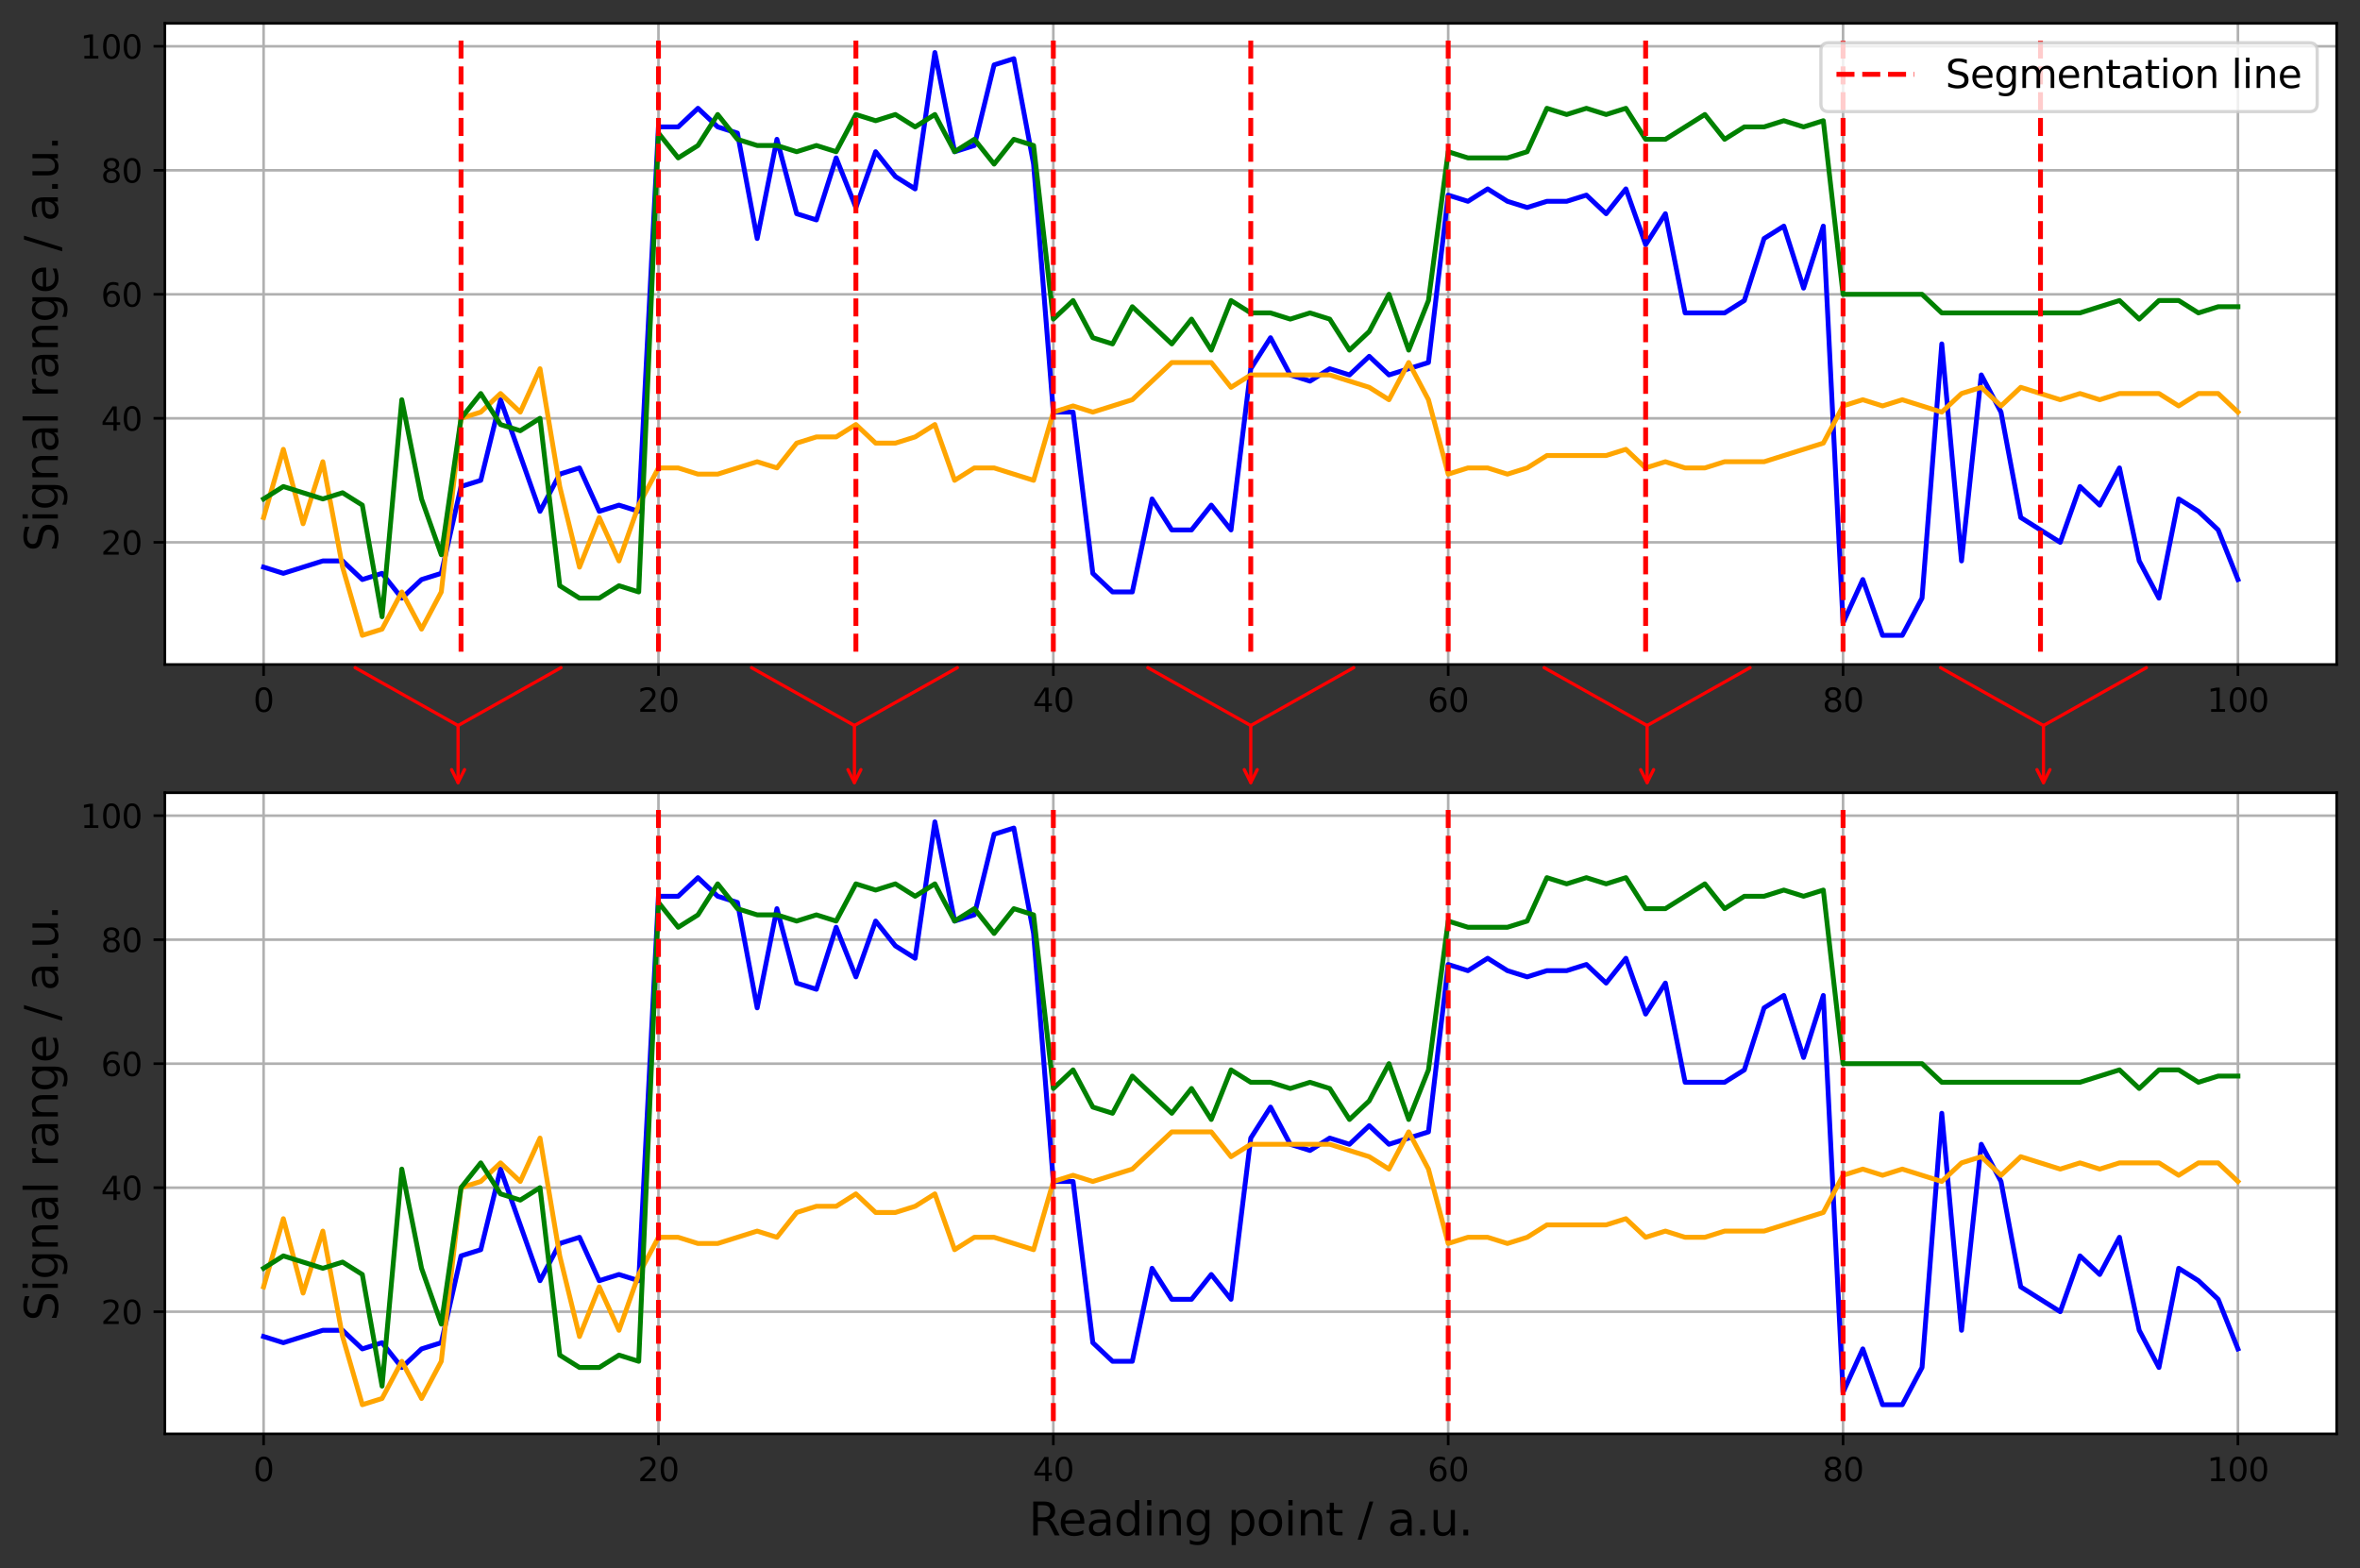 <?xml version="1.0" encoding="utf-8" standalone="no"?>
<!DOCTYPE svg PUBLIC "-//W3C//DTD SVG 1.1//EN"
  "http://www.w3.org/Graphics/SVG/1.1/DTD/svg11.dtd">
<svg xmlns:xlink="http://www.w3.org/1999/xlink" width="727.637pt" height="483.507pt" viewBox="0 0 727.637 483.507" xmlns="http://www.w3.org/2000/svg" version="1.1">
 <rect x="0" y="0" width="727.637" height="483.507" fill="#333333" stroke="none"/>
 <defs>
  <style type="text/css">*{stroke-linejoin: round; stroke-linecap: butt}</style>
 </defs>
 <g id="figure_1">
  <g id="patch_1">
   <path d="M 0 483.507 
L 727.637 483.507 
L 727.637 0 
L 0 0 
L 0 483.507 
z
" style="fill: none"/>
  </g>
  <g id="axes_1">
   <g id="patch_2">
    <path d="M 50.837 204.873 
L 720.437 204.873 
L 720.437 7.2 
L 50.837 7.2 
z
" style="fill: #ffffff"/>
   </g>
   <g id="matplotlib.axis_1">
    <g id="xtick_1">
     <g id="line2d_1">
      <path d="M 81.273 204.873 
L 81.273 7.2 
" clip-path="url(#pb66190496c)" style="fill: none; stroke: #b0b0b0; stroke-width: 0.8; stroke-linecap: square"/>
     </g>
     <g id="line2d_2">
      <defs>
       <path id="m5330d3b8d9" d="M 0 0 
L 0 3.5 
" style="stroke: #000000; stroke-width: 0.8"/>
      </defs>
      <g>
       <use xlink:href="#m5330d3b8d9" x="81.273" y="204.873" style="stroke: #000000; stroke-width: 0.8"/>
      </g>
     </g>
     <g id="text_1">
      <!-- 0 -->
      <g transform="translate(78.092 219.471)scale(0.1 -0.1)">
       <defs>
        <path id="DejaVuSans-30" d="M 2034 4250 
Q 1547 4250 1301 3770 
Q 1056 3291 1056 2328 
Q 1056 1369 1301 889 
Q 1547 409 2034 409 
Q 2525 409 2770 889 
Q 3016 1369 3016 2328 
Q 3016 3291 2770 3770 
Q 2525 4250 2034 4250 
z
M 2034 4750 
Q 2819 4750 3233 4129 
Q 3647 3509 3647 2328 
Q 3647 1150 3233 529 
Q 2819 -91 2034 -91 
Q 1250 -91 836 529 
Q 422 1150 422 2328 
Q 422 3509 836 4129 
Q 1250 4750 2034 4750 
z
" transform="scale(0.016)"/>
       </defs>
       <use xlink:href="#DejaVuSans-30"/>
      </g>
     </g>
    </g>
    <g id="xtick_2">
     <g id="line2d_3">
      <path d="M 203.019 204.873 
L 203.019 7.2 
" clip-path="url(#pb66190496c)" style="fill: none; stroke: #b0b0b0; stroke-width: 0.8; stroke-linecap: square"/>
     </g>
     <g id="line2d_4">
      <g>
       <use xlink:href="#m5330d3b8d9" x="203.019" y="204.873" style="stroke: #000000; stroke-width: 0.8"/>
      </g>
     </g>
     <g id="text_2">
      <!-- 20 -->
      <g transform="translate(196.656 219.471)scale(0.1 -0.1)">
       <defs>
        <path id="DejaVuSans-32" d="M 1228 531 
L 3431 531 
L 3431 0 
L 469 0 
L 469 531 
Q 828 903 1448 1529 
Q 2069 2156 2228 2338 
Q 2531 2678 2651 2914 
Q 2772 3150 2772 3378 
Q 2772 3750 2511 3984 
Q 2250 4219 1831 4219 
Q 1534 4219 1204 4116 
Q 875 4013 500 3803 
L 500 4441 
Q 881 4594 1212 4672 
Q 1544 4750 1819 4750 
Q 2544 4750 2975 4387 
Q 3406 4025 3406 3419 
Q 3406 3131 3298 2873 
Q 3191 2616 2906 2266 
Q 2828 2175 2409 1742 
Q 1991 1309 1228 531 
z
" transform="scale(0.016)"/>
       </defs>
       <use xlink:href="#DejaVuSans-32"/>
       <use xlink:href="#DejaVuSans-30" x="63.623"/>
      </g>
     </g>
    </g>
    <g id="xtick_3">
     <g id="line2d_5">
      <path d="M 324.764 204.873 
L 324.764 7.2 
" clip-path="url(#pb66190496c)" style="fill: none; stroke: #b0b0b0; stroke-width: 0.8; stroke-linecap: square"/>
     </g>
     <g id="line2d_6">
      <g>
       <use xlink:href="#m5330d3b8d9" x="324.764" y="204.873" style="stroke: #000000; stroke-width: 0.8"/>
      </g>
     </g>
     <g id="text_3">
      <!-- 40 -->
      <g transform="translate(318.402 219.471)scale(0.1 -0.1)">
       <defs>
        <path id="DejaVuSans-34" d="M 2419 4116 
L 825 1625 
L 2419 1625 
L 2419 4116 
z
M 2253 4666 
L 3047 4666 
L 3047 1625 
L 3713 1625 
L 3713 1100 
L 3047 1100 
L 3047 0 
L 2419 0 
L 2419 1100 
L 313 1100 
L 313 1709 
L 2253 4666 
z
" transform="scale(0.016)"/>
       </defs>
       <use xlink:href="#DejaVuSans-34"/>
       <use xlink:href="#DejaVuSans-30" x="63.623"/>
      </g>
     </g>
    </g>
    <g id="xtick_4">
     <g id="line2d_7">
      <path d="M 446.51 204.873 
L 446.51 7.2 
" clip-path="url(#pb66190496c)" style="fill: none; stroke: #b0b0b0; stroke-width: 0.8; stroke-linecap: square"/>
     </g>
     <g id="line2d_8">
      <g>
       <use xlink:href="#m5330d3b8d9" x="446.51" y="204.873" style="stroke: #000000; stroke-width: 0.8"/>
      </g>
     </g>
     <g id="text_4">
      <!-- 60 -->
      <g transform="translate(440.147 219.471)scale(0.1 -0.1)">
       <defs>
        <path id="DejaVuSans-36" d="M 2113 2584 
Q 1688 2584 1439 2293 
Q 1191 2003 1191 1497 
Q 1191 994 1439 701 
Q 1688 409 2113 409 
Q 2538 409 2786 701 
Q 3034 994 3034 1497 
Q 3034 2003 2786 2293 
Q 2538 2584 2113 2584 
z
M 3366 4563 
L 3366 3988 
Q 3128 4100 2886 4159 
Q 2644 4219 2406 4219 
Q 1781 4219 1451 3797 
Q 1122 3375 1075 2522 
Q 1259 2794 1537 2939 
Q 1816 3084 2150 3084 
Q 2853 3084 3261 2657 
Q 3669 2231 3669 1497 
Q 3669 778 3244 343 
Q 2819 -91 2113 -91 
Q 1303 -91 875 529 
Q 447 1150 447 2328 
Q 447 3434 972 4092 
Q 1497 4750 2381 4750 
Q 2619 4750 2861 4703 
Q 3103 4656 3366 4563 
z
" transform="scale(0.016)"/>
       </defs>
       <use xlink:href="#DejaVuSans-36"/>
       <use xlink:href="#DejaVuSans-30" x="63.623"/>
      </g>
     </g>
    </g>
    <g id="xtick_5">
     <g id="line2d_9">
      <path d="M 568.255 204.873 
L 568.255 7.2 
" clip-path="url(#pb66190496c)" style="fill: none; stroke: #b0b0b0; stroke-width: 0.8; stroke-linecap: square"/>
     </g>
     <g id="line2d_10">
      <g>
       <use xlink:href="#m5330d3b8d9" x="568.255" y="204.873" style="stroke: #000000; stroke-width: 0.8"/>
      </g>
     </g>
     <g id="text_5">
      <!-- 80 -->
      <g transform="translate(561.893 219.471)scale(0.1 -0.1)">
       <defs>
        <path id="DejaVuSans-38" d="M 2034 2216 
Q 1584 2216 1326 1975 
Q 1069 1734 1069 1313 
Q 1069 891 1326 650 
Q 1584 409 2034 409 
Q 2484 409 2743 651 
Q 3003 894 3003 1313 
Q 3003 1734 2745 1975 
Q 2488 2216 2034 2216 
z
M 1403 2484 
Q 997 2584 770 2862 
Q 544 3141 544 3541 
Q 544 4100 942 4425 
Q 1341 4750 2034 4750 
Q 2731 4750 3128 4425 
Q 3525 4100 3525 3541 
Q 3525 3141 3298 2862 
Q 3072 2584 2669 2484 
Q 3125 2378 3379 2068 
Q 3634 1759 3634 1313 
Q 3634 634 3220 271 
Q 2806 -91 2034 -91 
Q 1263 -91 848 271 
Q 434 634 434 1313 
Q 434 1759 690 2068 
Q 947 2378 1403 2484 
z
M 1172 3481 
Q 1172 3119 1398 2916 
Q 1625 2713 2034 2713 
Q 2441 2713 2670 2916 
Q 2900 3119 2900 3481 
Q 2900 3844 2670 4047 
Q 2441 4250 2034 4250 
Q 1625 4250 1398 4047 
Q 1172 3844 1172 3481 
z
" transform="scale(0.016)"/>
       </defs>
       <use xlink:href="#DejaVuSans-38"/>
       <use xlink:href="#DejaVuSans-30" x="63.623"/>
      </g>
     </g>
    </g>
    <g id="xtick_6">
     <g id="line2d_11">
      <path d="M 690.001 204.873 
L 690.001 7.2 
" clip-path="url(#pb66190496c)" style="fill: none; stroke: #b0b0b0; stroke-width: 0.8; stroke-linecap: square"/>
     </g>
     <g id="line2d_12">
      <g>
       <use xlink:href="#m5330d3b8d9" x="690.001" y="204.873" style="stroke: #000000; stroke-width: 0.8"/>
      </g>
     </g>
     <g id="text_6">
      <!-- 100 -->
      <g transform="translate(680.457 219.471)scale(0.1 -0.1)">
       <defs>
        <path id="DejaVuSans-31" d="M 794 531 
L 1825 531 
L 1825 4091 
L 703 3866 
L 703 4441 
L 1819 4666 
L 2450 4666 
L 2450 531 
L 3481 531 
L 3481 0 
L 794 0 
L 794 531 
z
" transform="scale(0.016)"/>
       </defs>
       <use xlink:href="#DejaVuSans-31"/>
       <use xlink:href="#DejaVuSans-30" x="63.623"/>
       <use xlink:href="#DejaVuSans-30" x="127.246"/>
      </g>
     </g>
    </g>
   </g>
   <g id="matplotlib.axis_2">
    <g id="ytick_1">
     <g id="line2d_13">
      <path d="M 50.837 167.212 
L 720.437 167.212 
" clip-path="url(#pb66190496c)" style="fill: none; stroke: #b0b0b0; stroke-width: 0.8; stroke-linecap: square"/>
     </g>
     <g id="line2d_14">
      <defs>
       <path id="mdb47e052f5" d="M 0 0 
L -3.5 0 
" style="stroke: #000000; stroke-width: 0.8"/>
      </defs>
      <g>
       <use xlink:href="#mdb47e052f5" x="50.837" y="167.212" style="stroke: #000000; stroke-width: 0.8"/>
      </g>
     </g>
     <g id="text_7">
      <!-- 20 -->
      <g transform="translate(31.112 171.011)scale(0.1 -0.1)">
       <use xlink:href="#DejaVuSans-32"/>
       <use xlink:href="#DejaVuSans-30" x="63.623"/>
      </g>
     </g>
    </g>
    <g id="ytick_2">
     <g id="line2d_15">
      <path d="M 50.837 128.977 
L 720.437 128.977 
" clip-path="url(#pb66190496c)" style="fill: none; stroke: #b0b0b0; stroke-width: 0.8; stroke-linecap: square"/>
     </g>
     <g id="line2d_16">
      <g>
       <use xlink:href="#mdb47e052f5" x="50.837" y="128.977" style="stroke: #000000; stroke-width: 0.8"/>
      </g>
     </g>
     <g id="text_8">
      <!-- 40 -->
      <g transform="translate(31.112 132.776)scale(0.1 -0.1)">
       <use xlink:href="#DejaVuSans-34"/>
       <use xlink:href="#DejaVuSans-30" x="63.623"/>
      </g>
     </g>
    </g>
    <g id="ytick_3">
     <g id="line2d_17">
      <path d="M 50.837 90.743 
L 720.437 90.743 
" clip-path="url(#pb66190496c)" style="fill: none; stroke: #b0b0b0; stroke-width: 0.8; stroke-linecap: square"/>
     </g>
     <g id="line2d_18">
      <g>
       <use xlink:href="#mdb47e052f5" x="50.837" y="90.743" style="stroke: #000000; stroke-width: 0.8"/>
      </g>
     </g>
     <g id="text_9">
      <!-- 60 -->
      <g transform="translate(31.112 94.542)scale(0.1 -0.1)">
       <use xlink:href="#DejaVuSans-36"/>
       <use xlink:href="#DejaVuSans-30" x="63.623"/>
      </g>
     </g>
    </g>
    <g id="ytick_4">
     <g id="line2d_19">
      <path d="M 50.837 52.508 
L 720.437 52.508 
" clip-path="url(#pb66190496c)" style="fill: none; stroke: #b0b0b0; stroke-width: 0.8; stroke-linecap: square"/>
     </g>
     <g id="line2d_20">
      <g>
       <use xlink:href="#mdb47e052f5" x="50.837" y="52.508" style="stroke: #000000; stroke-width: 0.8"/>
      </g>
     </g>
     <g id="text_10">
      <!-- 80 -->
      <g transform="translate(31.112 56.307)scale(0.1 -0.1)">
       <use xlink:href="#DejaVuSans-38"/>
       <use xlink:href="#DejaVuSans-30" x="63.623"/>
      </g>
     </g>
    </g>
    <g id="ytick_5">
     <g id="line2d_21">
      <path d="M 50.837 14.273 
L 720.437 14.273 
" clip-path="url(#pb66190496c)" style="fill: none; stroke: #b0b0b0; stroke-width: 0.8; stroke-linecap: square"/>
     </g>
     <g id="line2d_22">
      <g>
       <use xlink:href="#mdb47e052f5" x="50.837" y="14.273" style="stroke: #000000; stroke-width: 0.8"/>
      </g>
     </g>
     <g id="text_11">
      <!-- 100 -->
      <g transform="translate(24.749 18.073)scale(0.1 -0.1)">
       <use xlink:href="#DejaVuSans-31"/>
       <use xlink:href="#DejaVuSans-30" x="63.623"/>
       <use xlink:href="#DejaVuSans-30" x="127.246"/>
      </g>
     </g>
    </g>
    <g id="text_12">
     <!-- Signal range / a.u. -->
     <g transform="translate(17.838 170.102)rotate(-90)scale(0.14 -0.14)">
      <defs>
       <path id="DejaVuSans-53" d="M 3425 4513 
L 3425 3897 
Q 3066 4069 2747 4153 
Q 2428 4238 2131 4238 
Q 1616 4238 1336 4038 
Q 1056 3838 1056 3469 
Q 1056 3159 1242 3001 
Q 1428 2844 1947 2747 
L 2328 2669 
Q 3034 2534 3370 2195 
Q 3706 1856 3706 1288 
Q 3706 609 3251 259 
Q 2797 -91 1919 -91 
Q 1588 -91 1214 -16 
Q 841 59 441 206 
L 441 856 
Q 825 641 1194 531 
Q 1563 422 1919 422 
Q 2459 422 2753 634 
Q 3047 847 3047 1241 
Q 3047 1584 2836 1778 
Q 2625 1972 2144 2069 
L 1759 2144 
Q 1053 2284 737 2584 
Q 422 2884 422 3419 
Q 422 4038 858 4394 
Q 1294 4750 2059 4750 
Q 2388 4750 2728 4690 
Q 3069 4631 3425 4513 
z
" transform="scale(0.016)"/>
       <path id="DejaVuSans-69" d="M 603 3500 
L 1178 3500 
L 1178 0 
L 603 0 
L 603 3500 
z
M 603 4863 
L 1178 4863 
L 1178 4134 
L 603 4134 
L 603 4863 
z
" transform="scale(0.016)"/>
       <path id="DejaVuSans-67" d="M 2906 1791 
Q 2906 2416 2648 2759 
Q 2391 3103 1925 3103 
Q 1463 3103 1205 2759 
Q 947 2416 947 1791 
Q 947 1169 1205 825 
Q 1463 481 1925 481 
Q 2391 481 2648 825 
Q 2906 1169 2906 1791 
z
M 3481 434 
Q 3481 -459 3084 -895 
Q 2688 -1331 1869 -1331 
Q 1566 -1331 1297 -1286 
Q 1028 -1241 775 -1147 
L 775 -588 
Q 1028 -725 1275 -790 
Q 1522 -856 1778 -856 
Q 2344 -856 2625 -561 
Q 2906 -266 2906 331 
L 2906 616 
Q 2728 306 2450 153 
Q 2172 0 1784 0 
Q 1141 0 747 490 
Q 353 981 353 1791 
Q 353 2603 747 3093 
Q 1141 3584 1784 3584 
Q 2172 3584 2450 3431 
Q 2728 3278 2906 2969 
L 2906 3500 
L 3481 3500 
L 3481 434 
z
" transform="scale(0.016)"/>
       <path id="DejaVuSans-6e" d="M 3513 2113 
L 3513 0 
L 2938 0 
L 2938 2094 
Q 2938 2591 2744 2837 
Q 2550 3084 2163 3084 
Q 1697 3084 1428 2787 
Q 1159 2491 1159 1978 
L 1159 0 
L 581 0 
L 581 3500 
L 1159 3500 
L 1159 2956 
Q 1366 3272 1645 3428 
Q 1925 3584 2291 3584 
Q 2894 3584 3203 3211 
Q 3513 2838 3513 2113 
z
" transform="scale(0.016)"/>
       <path id="DejaVuSans-61" d="M 2194 1759 
Q 1497 1759 1228 1600 
Q 959 1441 959 1056 
Q 959 750 1161 570 
Q 1363 391 1709 391 
Q 2188 391 2477 730 
Q 2766 1069 2766 1631 
L 2766 1759 
L 2194 1759 
z
M 3341 1997 
L 3341 0 
L 2766 0 
L 2766 531 
Q 2569 213 2275 61 
Q 1981 -91 1556 -91 
Q 1019 -91 701 211 
Q 384 513 384 1019 
Q 384 1609 779 1909 
Q 1175 2209 1959 2209 
L 2766 2209 
L 2766 2266 
Q 2766 2663 2505 2880 
Q 2244 3097 1772 3097 
Q 1472 3097 1187 3025 
Q 903 2953 641 2809 
L 641 3341 
Q 956 3463 1253 3523 
Q 1550 3584 1831 3584 
Q 2591 3584 2966 3190 
Q 3341 2797 3341 1997 
z
" transform="scale(0.016)"/>
       <path id="DejaVuSans-6c" d="M 603 4863 
L 1178 4863 
L 1178 0 
L 603 0 
L 603 4863 
z
" transform="scale(0.016)"/>
       <path id="DejaVuSans-20" transform="scale(0.016)"/>
       <path id="DejaVuSans-72" d="M 2631 2963 
Q 2534 3019 2420 3045 
Q 2306 3072 2169 3072 
Q 1681 3072 1420 2755 
Q 1159 2438 1159 1844 
L 1159 0 
L 581 0 
L 581 3500 
L 1159 3500 
L 1159 2956 
Q 1341 3275 1631 3429 
Q 1922 3584 2338 3584 
Q 2397 3584 2469 3576 
Q 2541 3569 2628 3553 
L 2631 2963 
z
" transform="scale(0.016)"/>
       <path id="DejaVuSans-65" d="M 3597 1894 
L 3597 1613 
L 953 1613 
Q 991 1019 1311 708 
Q 1631 397 2203 397 
Q 2534 397 2845 478 
Q 3156 559 3463 722 
L 3463 178 
Q 3153 47 2828 -22 
Q 2503 -91 2169 -91 
Q 1331 -91 842 396 
Q 353 884 353 1716 
Q 353 2575 817 3079 
Q 1281 3584 2069 3584 
Q 2775 3584 3186 3129 
Q 3597 2675 3597 1894 
z
M 3022 2063 
Q 3016 2534 2758 2815 
Q 2500 3097 2075 3097 
Q 1594 3097 1305 2825 
Q 1016 2553 972 2059 
L 3022 2063 
z
" transform="scale(0.016)"/>
       <path id="DejaVuSans-2f" d="M 1625 4666 
L 2156 4666 
L 531 -594 
L 0 -594 
L 1625 4666 
z
" transform="scale(0.016)"/>
       <path id="DejaVuSans-2e" d="M 684 794 
L 1344 794 
L 1344 0 
L 684 0 
L 684 794 
z
" transform="scale(0.016)"/>
       <path id="DejaVuSans-75" d="M 544 1381 
L 544 3500 
L 1119 3500 
L 1119 1403 
Q 1119 906 1312 657 
Q 1506 409 1894 409 
Q 2359 409 2629 706 
Q 2900 1003 2900 1516 
L 2900 3500 
L 3475 3500 
L 3475 0 
L 2900 0 
L 2900 538 
Q 2691 219 2414 64 
Q 2138 -91 1772 -91 
Q 1169 -91 856 284 
Q 544 659 544 1381 
z
M 1991 3584 
L 1991 3584 
z
" transform="scale(0.016)"/>
      </defs>
      <use xlink:href="#DejaVuSans-53"/>
      <use xlink:href="#DejaVuSans-69" x="63.477"/>
      <use xlink:href="#DejaVuSans-67" x="91.26"/>
      <use xlink:href="#DejaVuSans-6e" x="154.736"/>
      <use xlink:href="#DejaVuSans-61" x="218.115"/>
      <use xlink:href="#DejaVuSans-6c" x="279.395"/>
      <use xlink:href="#DejaVuSans-20" x="307.178"/>
      <use xlink:href="#DejaVuSans-72" x="338.965"/>
      <use xlink:href="#DejaVuSans-61" x="380.078"/>
      <use xlink:href="#DejaVuSans-6e" x="441.357"/>
      <use xlink:href="#DejaVuSans-67" x="504.736"/>
      <use xlink:href="#DejaVuSans-65" x="568.213"/>
      <use xlink:href="#DejaVuSans-20" x="629.736"/>
      <use xlink:href="#DejaVuSans-2f" x="661.523"/>
      <use xlink:href="#DejaVuSans-20" x="695.215"/>
      <use xlink:href="#DejaVuSans-61" x="727.002"/>
      <use xlink:href="#DejaVuSans-2e" x="788.281"/>
      <use xlink:href="#DejaVuSans-75" x="820.068"/>
      <use xlink:href="#DejaVuSans-2e" x="883.447"/>
     </g>
    </g>
   </g>
   <g id="line2d_23">
    <path d="M 81.273 174.859 
L 87.361 176.77 
L 93.448 174.859 
L 99.535 172.947 
L 105.622 172.947 
L 111.71 178.682 
L 117.797 176.77 
L 123.884 184.417 
L 129.971 178.682 
L 136.059 176.77 
L 142.146 150.006 
L 148.233 148.094 
L 154.321 123.242 
L 160.408 140.447 
L 166.495 157.653 
L 172.582 146.183 
L 178.67 144.271 
L 184.757 157.653 
L 190.844 155.741 
L 196.931 157.653 
L 203.019 39.126 
L 209.106 39.126 
L 215.193 33.391 
L 221.281 39.126 
L 227.368 41.038 
L 233.455 73.537 
L 239.542 42.949 
L 245.63 65.89 
L 251.717 67.802 
L 257.804 48.685 
L 263.891 63.978 
L 269.979 46.773 
L 276.066 54.42 
L 282.153 58.243 
L 288.241 16.185 
L 294.328 46.773 
L 300.415 44.861 
L 306.502 20.009 
L 312.59 18.097 
L 318.677 50.596 
L 324.764 127.065 
L 330.851 127.065 
L 336.939 176.77 
L 343.026 182.506 
L 349.113 182.506 
L 355.201 153.83 
L 361.288 163.388 
L 367.375 163.388 
L 373.462 155.741 
L 379.55 163.388 
L 385.637 113.683 
L 391.724 104.125 
L 397.811 115.595 
L 403.899 117.507 
L 409.986 113.683 
L 416.073 115.595 
L 422.161 109.86 
L 428.248 115.595 
L 434.335 113.683 
L 440.422 111.772 
L 446.51 60.155 
L 452.597 62.067 
L 458.684 58.243 
L 464.771 62.067 
L 470.859 63.978 
L 476.946 62.067 
L 483.033 62.067 
L 489.121 60.155 
L 495.208 65.89 
L 501.295 58.243 
L 507.382 75.449 
L 513.47 65.89 
L 519.557 96.478 
L 525.644 96.478 
L 531.731 96.478 
L 537.819 92.654 
L 543.906 73.537 
L 549.993 69.714 
L 556.081 88.831 
L 562.168 69.714 
L 568.255 192.064 
L 574.342 178.682 
L 580.43 195.888 
L 586.517 195.888 
L 592.604 184.417 
L 598.691 106.036 
L 604.779 172.947 
L 610.866 115.595 
L 616.953 127.065 
L 623.041 159.565 
L 629.128 163.388 
L 635.215 167.212 
L 641.302 150.006 
L 647.39 155.741 
L 653.477 144.271 
L 659.564 172.947 
L 665.651 184.417 
L 671.739 153.83 
L 677.826 157.653 
L 683.913 163.388 
L 690.001 178.682 
" clip-path="url(#pb66190496c)" style="fill: none; stroke: #0000ff; stroke-width: 1.5; stroke-linecap: square"/>
   </g>
   <g id="line2d_24">
    <path d="M 81.273 159.565 
L 87.361 138.536 
L 93.448 161.476 
L 99.535 142.359 
L 105.622 174.859 
L 111.71 195.888 
L 117.797 193.976 
L 123.884 182.506 
L 129.971 193.976 
L 136.059 182.506 
L 142.146 128.977 
L 148.233 127.065 
L 154.321 121.33 
L 160.408 127.065 
L 166.495 113.683 
L 172.582 150.006 
L 178.67 174.859 
L 184.757 159.565 
L 190.844 172.947 
L 196.931 155.741 
L 203.019 144.271 
L 209.106 144.271 
L 215.193 146.183 
L 221.281 146.183 
L 227.368 144.271 
L 233.455 142.359 
L 239.542 144.271 
L 245.63 136.624 
L 251.717 134.712 
L 257.804 134.712 
L 263.891 130.889 
L 269.979 136.624 
L 276.066 136.624 
L 282.153 134.712 
L 288.241 130.889 
L 294.328 148.094 
L 300.415 144.271 
L 306.502 144.271 
L 312.59 146.183 
L 318.677 148.094 
L 324.764 127.065 
L 330.851 125.154 
L 336.939 127.065 
L 343.026 125.154 
L 349.113 123.242 
L 355.201 117.507 
L 361.288 111.772 
L 367.375 111.772 
L 373.462 111.772 
L 379.55 119.418 
L 385.637 115.595 
L 391.724 115.595 
L 397.811 115.595 
L 403.899 115.595 
L 409.986 115.595 
L 416.073 117.507 
L 422.161 119.418 
L 428.248 123.242 
L 434.335 111.772 
L 440.422 123.242 
L 446.51 146.183 
L 452.597 144.271 
L 458.684 144.271 
L 464.771 146.183 
L 470.859 144.271 
L 476.946 140.447 
L 483.033 140.447 
L 489.121 140.447 
L 495.208 140.447 
L 501.295 138.536 
L 507.382 144.271 
L 513.47 142.359 
L 519.557 144.271 
L 525.644 144.271 
L 531.731 142.359 
L 537.819 142.359 
L 543.906 142.359 
L 549.993 140.447 
L 556.081 138.536 
L 562.168 136.624 
L 568.255 125.154 
L 574.342 123.242 
L 580.43 125.154 
L 586.517 123.242 
L 592.604 125.154 
L 598.691 127.065 
L 604.779 121.33 
L 610.866 119.418 
L 616.953 125.154 
L 623.041 119.418 
L 629.128 121.33 
L 635.215 123.242 
L 641.302 121.33 
L 647.39 123.242 
L 653.477 121.33 
L 659.564 121.33 
L 665.651 121.33 
L 671.739 125.154 
L 677.826 121.33 
L 683.913 121.33 
L 690.001 127.065 
" clip-path="url(#pb66190496c)" style="fill: none; stroke: #ffa500; stroke-width: 1.5; stroke-linecap: square"/>
   </g>
   <g id="line2d_25">
    <path d="M 81.273 153.83 
L 87.361 150.006 
L 93.448 151.918 
L 99.535 153.83 
L 105.622 151.918 
L 111.71 155.741 
L 117.797 190.152 
L 123.884 123.242 
L 129.971 153.83 
L 136.059 171.035 
L 142.146 128.977 
L 148.233 121.33 
L 154.321 130.889 
L 160.408 132.801 
L 166.495 128.977 
L 172.582 180.594 
L 178.67 184.417 
L 184.757 184.417 
L 190.844 180.594 
L 196.931 182.506 
L 203.019 41.038 
L 209.106 48.685 
L 215.193 44.861 
L 221.281 35.302 
L 227.368 42.949 
L 233.455 44.861 
L 239.542 44.861 
L 245.63 46.773 
L 251.717 44.861 
L 257.804 46.773 
L 263.891 35.302 
L 269.979 37.214 
L 276.066 35.302 
L 282.153 39.126 
L 288.241 35.302 
L 294.328 46.773 
L 300.415 42.949 
L 306.502 50.596 
L 312.59 42.949 
L 318.677 44.861 
L 324.764 98.389 
L 330.851 92.654 
L 336.939 104.125 
L 343.026 106.036 
L 349.113 94.566 
L 355.201 100.301 
L 361.288 106.036 
L 367.375 98.389 
L 373.462 107.948 
L 379.55 92.654 
L 385.637 96.478 
L 391.724 96.478 
L 397.811 98.389 
L 403.899 96.478 
L 409.986 98.389 
L 416.073 107.948 
L 422.161 102.213 
L 428.248 90.743 
L 434.335 107.948 
L 440.422 92.654 
L 446.51 46.773 
L 452.597 48.685 
L 458.684 48.685 
L 464.771 48.685 
L 470.859 46.773 
L 476.946 33.391 
L 483.033 35.302 
L 489.121 33.391 
L 495.208 35.302 
L 501.295 33.391 
L 507.382 42.949 
L 513.47 42.949 
L 519.557 39.126 
L 525.644 35.302 
L 531.731 42.949 
L 537.819 39.126 
L 543.906 39.126 
L 549.993 37.214 
L 556.081 39.126 
L 562.168 37.214 
L 568.255 90.743 
L 574.342 90.743 
L 580.43 90.743 
L 586.517 90.743 
L 592.604 90.743 
L 598.691 96.478 
L 604.779 96.478 
L 610.866 96.478 
L 616.953 96.478 
L 623.041 96.478 
L 629.128 96.478 
L 635.215 96.478 
L 641.302 96.478 
L 647.39 94.566 
L 653.477 92.654 
L 659.564 98.389 
L 665.651 92.654 
L 671.739 92.654 
L 677.826 96.478 
L 683.913 94.566 
L 690.001 94.566 
" clip-path="url(#pb66190496c)" style="fill: none; stroke: #008000; stroke-width: 1.5; stroke-linecap: square"/>
   </g>
   <g id="line2d_26">
    <path d="M 142.146 200.919 
L 142.146 11.153 
" clip-path="url(#pb66190496c)" style="fill: none; stroke-dasharray: 5.55,2.4; stroke-dashoffset: 0; stroke: #ff0000; stroke-width: 1.5"/>
   </g>
   <g id="line2d_27">
    <path d="M 203.019 200.919 
L 203.019 11.153 
" clip-path="url(#pb66190496c)" style="fill: none; stroke-dasharray: 5.55,2.4; stroke-dashoffset: 0; stroke: #ff0000; stroke-width: 1.5"/>
   </g>
   <g id="line2d_28">
    <path d="M 263.891 200.919 
L 263.891 11.153 
" clip-path="url(#pb66190496c)" style="fill: none; stroke-dasharray: 5.55,2.4; stroke-dashoffset: 0; stroke: #ff0000; stroke-width: 1.5"/>
   </g>
   <g id="line2d_29">
    <path d="M 324.764 200.919 
L 324.764 11.153 
" clip-path="url(#pb66190496c)" style="fill: none; stroke-dasharray: 5.55,2.4; stroke-dashoffset: 0; stroke: #ff0000; stroke-width: 1.5"/>
   </g>
   <g id="line2d_30">
    <path d="M 385.637 200.919 
L 385.637 11.153 
" clip-path="url(#pb66190496c)" style="fill: none; stroke-dasharray: 5.55,2.4; stroke-dashoffset: 0; stroke: #ff0000; stroke-width: 1.5"/>
   </g>
   <g id="line2d_31">
    <path d="M 446.51 200.919 
L 446.51 11.153 
" clip-path="url(#pb66190496c)" style="fill: none; stroke-dasharray: 5.55,2.4; stroke-dashoffset: 0; stroke: #ff0000; stroke-width: 1.5"/>
   </g>
   <g id="line2d_32">
    <path d="M 507.382 200.919 
L 507.382 11.153 
" clip-path="url(#pb66190496c)" style="fill: none; stroke-dasharray: 5.55,2.4; stroke-dashoffset: 0; stroke: #ff0000; stroke-width: 1.5"/>
   </g>
   <g id="line2d_33">
    <path d="M 568.255 200.919 
L 568.255 11.153 
" clip-path="url(#pb66190496c)" style="fill: none; stroke-dasharray: 5.55,2.4; stroke-dashoffset: 0; stroke: #ff0000; stroke-width: 1.5"/>
   </g>
   <g id="line2d_34">
    <path d="M 629.128 200.919 
L 629.128 11.153 
" clip-path="url(#pb66190496c)" style="fill: none; stroke-dasharray: 5.55,2.4; stroke-dashoffset: 0; stroke: #ff0000; stroke-width: 1.5"/>
   </g>
   <g id="patch_3">
    <path d="M 50.837 204.873 
L 50.837 7.2 
" style="fill: none; stroke: #000000; stroke-width: 0.8; stroke-linejoin: miter; stroke-linecap: square"/>
   </g>
   <g id="patch_4">
    <path d="M 720.437 204.873 
L 720.437 7.2 
" style="fill: none; stroke: #000000; stroke-width: 0.8; stroke-linejoin: miter; stroke-linecap: square"/>
   </g>
   <g id="patch_5">
    <path d="M 50.837 204.873 
L 720.437 204.873 
" style="fill: none; stroke: #000000; stroke-width: 0.8; stroke-linejoin: miter; stroke-linecap: square"/>
   </g>
   <g id="patch_6">
    <path d="M 50.837 7.2 
L 720.437 7.2 
" style="fill: none; stroke: #000000; stroke-width: 0.8; stroke-linejoin: miter; stroke-linecap: square"/>
   </g>
   <g id="patch_7">
    <path d="M 141.16 223.658 
Q 125.327 214.755 109.494 205.852 
" style="fill: none; stroke: #ff0000; stroke-linecap: round"/>
   </g>
   <g id="patch_8">
    <path d="M 141.305 223.658 
Q 157.138 214.755 172.972 205.852 
" style="fill: none; stroke: #ff0000; stroke-linecap: round"/>
   </g>
   <g id="patch_9">
    <path d="M 141.233 241.289 
Q 141.233 233.042 141.233 223.677 
" style="fill: none; stroke: #ff0000; stroke-linecap: round"/>
    <path d="M 143.233 237.289 
L 141.233 241.289 
L 139.233 237.289 
" style="fill: none; stroke: #ff0000; stroke-linecap: round"/>
   </g>
   <g id="patch_10">
    <path d="M 263.362 223.658 
Q 247.529 214.755 231.696 205.852 
" style="fill: none; stroke: #ff0000; stroke-linecap: round"/>
   </g>
   <g id="patch_11">
    <path d="M 263.507 223.658 
Q 279.34 214.755 295.174 205.852 
" style="fill: none; stroke: #ff0000; stroke-linecap: round"/>
   </g>
   <g id="patch_12">
    <path d="M 263.435 241.289 
Q 263.435 233.042 263.435 223.677 
" style="fill: none; stroke: #ff0000; stroke-linecap: round"/>
    <path d="M 265.435 237.289 
L 263.435 241.289 
L 261.435 237.289 
" style="fill: none; stroke: #ff0000; stroke-linecap: round"/>
   </g>
   <g id="patch_13">
    <path d="M 385.564 223.658 
Q 369.731 214.755 353.898 205.852 
" style="fill: none; stroke: #ff0000; stroke-linecap: round"/>
   </g>
   <g id="patch_14">
    <path d="M 385.709 223.658 
Q 401.542 214.755 417.376 205.852 
" style="fill: none; stroke: #ff0000; stroke-linecap: round"/>
   </g>
   <g id="patch_15">
    <path d="M 385.637 241.289 
Q 385.637 233.042 385.637 223.677 
" style="fill: none; stroke: #ff0000; stroke-linecap: round"/>
    <path d="M 387.637 237.289 
L 385.637 241.289 
L 383.637 237.289 
" style="fill: none; stroke: #ff0000; stroke-linecap: round"/>
   </g>
   <g id="patch_16">
    <path d="M 507.766 223.658 
Q 491.933 214.755 476.1 205.852 
" style="fill: none; stroke: #ff0000; stroke-linecap: round"/>
   </g>
   <g id="patch_17">
    <path d="M 507.911 223.658 
Q 523.744 214.755 539.578 205.852 
" style="fill: none; stroke: #ff0000; stroke-linecap: round"/>
   </g>
   <g id="patch_18">
    <path d="M 507.839 241.289 
Q 507.839 233.042 507.839 223.677 
" style="fill: none; stroke: #ff0000; stroke-linecap: round"/>
    <path d="M 509.839 237.289 
L 507.839 241.289 
L 505.839 237.289 
" style="fill: none; stroke: #ff0000; stroke-linecap: round"/>
   </g>
   <g id="patch_19">
    <path d="M 629.968 223.658 
Q 614.135 214.755 598.302 205.852 
" style="fill: none; stroke: #ff0000; stroke-linecap: round"/>
   </g>
   <g id="patch_20">
    <path d="M 630.113 223.658 
Q 645.946 214.755 661.78 205.852 
" style="fill: none; stroke: #ff0000; stroke-linecap: round"/>
   </g>
   <g id="patch_21">
    <path d="M 630.041 241.289 
Q 630.041 233.042 630.041 223.677 
" style="fill: none; stroke: #ff0000; stroke-linecap: round"/>
    <path d="M 632.041 237.289 
L 630.041 241.289 
L 628.041 237.289 
" style="fill: none; stroke: #ff0000; stroke-linecap: round"/>
   </g>
   <g id="legend_1">
    <g id="patch_22">
     <path d="M 563.826 34.414 
L 712.037 34.414 
Q 714.437 34.414 714.437 32.014 
L 714.437 15.6 
Q 714.437 13.2 712.037 13.2 
L 563.826 13.2 
Q 561.426 13.2 561.426 15.6 
L 561.426 32.014 
Q 561.426 34.414 563.826 34.414 
z
" style="fill: #ffffff; opacity: 0.8; stroke: #cccccc; stroke-linejoin: miter"/>
    </g>
    <g id="line2d_35">
     <path d="M 566.226 22.918 
L 578.226 22.918 
L 590.226 22.918 
" style="fill: none; stroke-dasharray: 5.55,2.4; stroke-dashoffset: 0; stroke: #ff0000; stroke-width: 1.5"/>
    </g>
    <g id="text_13">
     <!-- Segmentation line -->
     <g transform="translate(599.826 27.118)scale(0.12 -0.12)">
      <defs>
       <path id="DejaVuSans-6d" d="M 3328 2828 
Q 3544 3216 3844 3400 
Q 4144 3584 4550 3584 
Q 5097 3584 5394 3201 
Q 5691 2819 5691 2113 
L 5691 0 
L 5113 0 
L 5113 2094 
Q 5113 2597 4934 2840 
Q 4756 3084 4391 3084 
Q 3944 3084 3684 2787 
Q 3425 2491 3425 1978 
L 3425 0 
L 2847 0 
L 2847 2094 
Q 2847 2600 2669 2842 
Q 2491 3084 2119 3084 
Q 1678 3084 1418 2786 
Q 1159 2488 1159 1978 
L 1159 0 
L 581 0 
L 581 3500 
L 1159 3500 
L 1159 2956 
Q 1356 3278 1631 3431 
Q 1906 3584 2284 3584 
Q 2666 3584 2933 3390 
Q 3200 3197 3328 2828 
z
" transform="scale(0.016)"/>
       <path id="DejaVuSans-74" d="M 1172 4494 
L 1172 3500 
L 2356 3500 
L 2356 3053 
L 1172 3053 
L 1172 1153 
Q 1172 725 1289 603 
Q 1406 481 1766 481 
L 2356 481 
L 2356 0 
L 1766 0 
Q 1100 0 847 248 
Q 594 497 594 1153 
L 594 3053 
L 172 3053 
L 172 3500 
L 594 3500 
L 594 4494 
L 1172 4494 
z
" transform="scale(0.016)"/>
       <path id="DejaVuSans-6f" d="M 1959 3097 
Q 1497 3097 1228 2736 
Q 959 2375 959 1747 
Q 959 1119 1226 758 
Q 1494 397 1959 397 
Q 2419 397 2687 759 
Q 2956 1122 2956 1747 
Q 2956 2369 2687 2733 
Q 2419 3097 1959 3097 
z
M 1959 3584 
Q 2709 3584 3137 3096 
Q 3566 2609 3566 1747 
Q 3566 888 3137 398 
Q 2709 -91 1959 -91 
Q 1206 -91 779 398 
Q 353 888 353 1747 
Q 353 2609 779 3096 
Q 1206 3584 1959 3584 
z
" transform="scale(0.016)"/>
      </defs>
      <use xlink:href="#DejaVuSans-53"/>
      <use xlink:href="#DejaVuSans-65" x="63.477"/>
      <use xlink:href="#DejaVuSans-67" x="125"/>
      <use xlink:href="#DejaVuSans-6d" x="188.477"/>
      <use xlink:href="#DejaVuSans-65" x="285.889"/>
      <use xlink:href="#DejaVuSans-6e" x="347.412"/>
      <use xlink:href="#DejaVuSans-74" x="410.791"/>
      <use xlink:href="#DejaVuSans-61" x="450"/>
      <use xlink:href="#DejaVuSans-74" x="511.279"/>
      <use xlink:href="#DejaVuSans-69" x="550.488"/>
      <use xlink:href="#DejaVuSans-6f" x="578.271"/>
      <use xlink:href="#DejaVuSans-6e" x="639.453"/>
      <use xlink:href="#DejaVuSans-20" x="702.832"/>
      <use xlink:href="#DejaVuSans-6c" x="734.619"/>
      <use xlink:href="#DejaVuSans-69" x="762.402"/>
      <use xlink:href="#DejaVuSans-6e" x="790.186"/>
      <use xlink:href="#DejaVuSans-65" x="853.564"/>
     </g>
    </g>
   </g>
  </g>
  <g id="axes_2">
   <g id="patch_23">
    <path d="M 50.837 442.08 
L 720.437 442.08 
L 720.437 244.407 
L 50.837 244.407 
z
" style="fill: #ffffff"/>
   </g>
   <g id="matplotlib.axis_3">
    <g id="xtick_7">
     <g id="line2d_36">
      <path d="M 81.273 442.08 
L 81.273 244.407 
" clip-path="url(#p9e3a46d23e)" style="fill: none; stroke: #b0b0b0; stroke-width: 0.8; stroke-linecap: square"/>
     </g>
     <g id="line2d_37">
      <g>
       <use xlink:href="#m5330d3b8d9" x="81.273" y="442.08" style="stroke: #000000; stroke-width: 0.8"/>
      </g>
     </g>
     <g id="text_14">
      <!-- 0 -->
      <g transform="translate(78.092 456.678)scale(0.1 -0.1)">
       <use xlink:href="#DejaVuSans-30"/>
      </g>
     </g>
    </g>
    <g id="xtick_8">
     <g id="line2d_38">
      <path d="M 203.019 442.08 
L 203.019 244.407 
" clip-path="url(#p9e3a46d23e)" style="fill: none; stroke: #b0b0b0; stroke-width: 0.8; stroke-linecap: square"/>
     </g>
     <g id="line2d_39">
      <g>
       <use xlink:href="#m5330d3b8d9" x="203.019" y="442.08" style="stroke: #000000; stroke-width: 0.8"/>
      </g>
     </g>
     <g id="text_15">
      <!-- 20 -->
      <g transform="translate(196.656 456.678)scale(0.1 -0.1)">
       <use xlink:href="#DejaVuSans-32"/>
       <use xlink:href="#DejaVuSans-30" x="63.623"/>
      </g>
     </g>
    </g>
    <g id="xtick_9">
     <g id="line2d_40">
      <path d="M 324.764 442.08 
L 324.764 244.407 
" clip-path="url(#p9e3a46d23e)" style="fill: none; stroke: #b0b0b0; stroke-width: 0.8; stroke-linecap: square"/>
     </g>
     <g id="line2d_41">
      <g>
       <use xlink:href="#m5330d3b8d9" x="324.764" y="442.08" style="stroke: #000000; stroke-width: 0.8"/>
      </g>
     </g>
     <g id="text_16">
      <!-- 40 -->
      <g transform="translate(318.402 456.678)scale(0.1 -0.1)">
       <use xlink:href="#DejaVuSans-34"/>
       <use xlink:href="#DejaVuSans-30" x="63.623"/>
      </g>
     </g>
    </g>
    <g id="xtick_10">
     <g id="line2d_42">
      <path d="M 446.51 442.08 
L 446.51 244.407 
" clip-path="url(#p9e3a46d23e)" style="fill: none; stroke: #b0b0b0; stroke-width: 0.8; stroke-linecap: square"/>
     </g>
     <g id="line2d_43">
      <g>
       <use xlink:href="#m5330d3b8d9" x="446.51" y="442.08" style="stroke: #000000; stroke-width: 0.8"/>
      </g>
     </g>
     <g id="text_17">
      <!-- 60 -->
      <g transform="translate(440.147 456.678)scale(0.1 -0.1)">
       <use xlink:href="#DejaVuSans-36"/>
       <use xlink:href="#DejaVuSans-30" x="63.623"/>
      </g>
     </g>
    </g>
    <g id="xtick_11">
     <g id="line2d_44">
      <path d="M 568.255 442.08 
L 568.255 244.407 
" clip-path="url(#p9e3a46d23e)" style="fill: none; stroke: #b0b0b0; stroke-width: 0.8; stroke-linecap: square"/>
     </g>
     <g id="line2d_45">
      <g>
       <use xlink:href="#m5330d3b8d9" x="568.255" y="442.08" style="stroke: #000000; stroke-width: 0.8"/>
      </g>
     </g>
     <g id="text_18">
      <!-- 80 -->
      <g transform="translate(561.893 456.678)scale(0.1 -0.1)">
       <use xlink:href="#DejaVuSans-38"/>
       <use xlink:href="#DejaVuSans-30" x="63.623"/>
      </g>
     </g>
    </g>
    <g id="xtick_12">
     <g id="line2d_46">
      <path d="M 690.001 442.08 
L 690.001 244.407 
" clip-path="url(#p9e3a46d23e)" style="fill: none; stroke: #b0b0b0; stroke-width: 0.8; stroke-linecap: square"/>
     </g>
     <g id="line2d_47">
      <g>
       <use xlink:href="#m5330d3b8d9" x="690.001" y="442.08" style="stroke: #000000; stroke-width: 0.8"/>
      </g>
     </g>
     <g id="text_19">
      <!-- 100 -->
      <g transform="translate(680.457 456.678)scale(0.1 -0.1)">
       <use xlink:href="#DejaVuSans-31"/>
       <use xlink:href="#DejaVuSans-30" x="63.623"/>
       <use xlink:href="#DejaVuSans-30" x="127.246"/>
      </g>
     </g>
    </g>
    <g id="text_20">
     <!-- Reading point / a.u. -->
     <g transform="translate(317.163 473.396)scale(0.14 -0.14)">
      <defs>
       <path id="DejaVuSans-52" d="M 2841 2188 
Q 3044 2119 3236 1894 
Q 3428 1669 3622 1275 
L 4263 0 
L 3584 0 
L 2988 1197 
Q 2756 1666 2539 1819 
Q 2322 1972 1947 1972 
L 1259 1972 
L 1259 0 
L 628 0 
L 628 4666 
L 2053 4666 
Q 2853 4666 3247 4331 
Q 3641 3997 3641 3322 
Q 3641 2881 3436 2590 
Q 3231 2300 2841 2188 
z
M 1259 4147 
L 1259 2491 
L 2053 2491 
Q 2509 2491 2742 2702 
Q 2975 2913 2975 3322 
Q 2975 3731 2742 3939 
Q 2509 4147 2053 4147 
L 1259 4147 
z
" transform="scale(0.016)"/>
       <path id="DejaVuSans-64" d="M 2906 2969 
L 2906 4863 
L 3481 4863 
L 3481 0 
L 2906 0 
L 2906 525 
Q 2725 213 2448 61 
Q 2172 -91 1784 -91 
Q 1150 -91 751 415 
Q 353 922 353 1747 
Q 353 2572 751 3078 
Q 1150 3584 1784 3584 
Q 2172 3584 2448 3432 
Q 2725 3281 2906 2969 
z
M 947 1747 
Q 947 1113 1208 752 
Q 1469 391 1925 391 
Q 2381 391 2643 752 
Q 2906 1113 2906 1747 
Q 2906 2381 2643 2742 
Q 2381 3103 1925 3103 
Q 1469 3103 1208 2742 
Q 947 2381 947 1747 
z
" transform="scale(0.016)"/>
       <path id="DejaVuSans-70" d="M 1159 525 
L 1159 -1331 
L 581 -1331 
L 581 3500 
L 1159 3500 
L 1159 2969 
Q 1341 3281 1617 3432 
Q 1894 3584 2278 3584 
Q 2916 3584 3314 3078 
Q 3713 2572 3713 1747 
Q 3713 922 3314 415 
Q 2916 -91 2278 -91 
Q 1894 -91 1617 61 
Q 1341 213 1159 525 
z
M 3116 1747 
Q 3116 2381 2855 2742 
Q 2594 3103 2138 3103 
Q 1681 3103 1420 2742 
Q 1159 2381 1159 1747 
Q 1159 1113 1420 752 
Q 1681 391 2138 391 
Q 2594 391 2855 752 
Q 3116 1113 3116 1747 
z
" transform="scale(0.016)"/>
      </defs>
      <use xlink:href="#DejaVuSans-52"/>
      <use xlink:href="#DejaVuSans-65" x="64.982"/>
      <use xlink:href="#DejaVuSans-61" x="126.506"/>
      <use xlink:href="#DejaVuSans-64" x="187.785"/>
      <use xlink:href="#DejaVuSans-69" x="251.262"/>
      <use xlink:href="#DejaVuSans-6e" x="279.045"/>
      <use xlink:href="#DejaVuSans-67" x="342.424"/>
      <use xlink:href="#DejaVuSans-20" x="405.9"/>
      <use xlink:href="#DejaVuSans-70" x="437.688"/>
      <use xlink:href="#DejaVuSans-6f" x="501.164"/>
      <use xlink:href="#DejaVuSans-69" x="562.346"/>
      <use xlink:href="#DejaVuSans-6e" x="590.129"/>
      <use xlink:href="#DejaVuSans-74" x="653.508"/>
      <use xlink:href="#DejaVuSans-20" x="692.717"/>
      <use xlink:href="#DejaVuSans-2f" x="724.504"/>
      <use xlink:href="#DejaVuSans-20" x="758.195"/>
      <use xlink:href="#DejaVuSans-61" x="789.982"/>
      <use xlink:href="#DejaVuSans-2e" x="851.262"/>
      <use xlink:href="#DejaVuSans-75" x="883.049"/>
      <use xlink:href="#DejaVuSans-2e" x="946.428"/>
     </g>
    </g>
   </g>
   <g id="matplotlib.axis_4">
    <g id="ytick_6">
     <g id="line2d_48">
      <path d="M 50.837 404.419 
L 720.437 404.419 
" clip-path="url(#p9e3a46d23e)" style="fill: none; stroke: #b0b0b0; stroke-width: 0.8; stroke-linecap: square"/>
     </g>
     <g id="line2d_49">
      <g>
       <use xlink:href="#mdb47e052f5" x="50.837" y="404.419" style="stroke: #000000; stroke-width: 0.8"/>
      </g>
     </g>
     <g id="text_21">
      <!-- 20 -->
      <g transform="translate(31.112 408.218)scale(0.1 -0.1)">
       <use xlink:href="#DejaVuSans-32"/>
       <use xlink:href="#DejaVuSans-30" x="63.623"/>
      </g>
     </g>
    </g>
    <g id="ytick_7">
     <g id="line2d_50">
      <path d="M 50.837 366.184 
L 720.437 366.184 
" clip-path="url(#p9e3a46d23e)" style="fill: none; stroke: #b0b0b0; stroke-width: 0.8; stroke-linecap: square"/>
     </g>
     <g id="line2d_51">
      <g>
       <use xlink:href="#mdb47e052f5" x="50.837" y="366.184" style="stroke: #000000; stroke-width: 0.8"/>
      </g>
     </g>
     <g id="text_22">
      <!-- 40 -->
      <g transform="translate(31.112 369.984)scale(0.1 -0.1)">
       <use xlink:href="#DejaVuSans-34"/>
       <use xlink:href="#DejaVuSans-30" x="63.623"/>
      </g>
     </g>
    </g>
    <g id="ytick_8">
     <g id="line2d_52">
      <path d="M 50.837 327.95 
L 720.437 327.95 
" clip-path="url(#p9e3a46d23e)" style="fill: none; stroke: #b0b0b0; stroke-width: 0.8; stroke-linecap: square"/>
     </g>
     <g id="line2d_53">
      <g>
       <use xlink:href="#mdb47e052f5" x="50.837" y="327.95" style="stroke: #000000; stroke-width: 0.8"/>
      </g>
     </g>
     <g id="text_23">
      <!-- 60 -->
      <g transform="translate(31.112 331.749)scale(0.1 -0.1)">
       <use xlink:href="#DejaVuSans-36"/>
       <use xlink:href="#DejaVuSans-30" x="63.623"/>
      </g>
     </g>
    </g>
    <g id="ytick_9">
     <g id="line2d_54">
      <path d="M 50.837 289.715 
L 720.437 289.715 
" clip-path="url(#p9e3a46d23e)" style="fill: none; stroke: #b0b0b0; stroke-width: 0.8; stroke-linecap: square"/>
     </g>
     <g id="line2d_55">
      <g>
       <use xlink:href="#mdb47e052f5" x="50.837" y="289.715" style="stroke: #000000; stroke-width: 0.8"/>
      </g>
     </g>
     <g id="text_24">
      <!-- 80 -->
      <g transform="translate(31.112 293.514)scale(0.1 -0.1)">
       <use xlink:href="#DejaVuSans-38"/>
       <use xlink:href="#DejaVuSans-30" x="63.623"/>
      </g>
     </g>
    </g>
    <g id="ytick_10">
     <g id="line2d_56">
      <path d="M 50.837 251.481 
L 720.437 251.481 
" clip-path="url(#p9e3a46d23e)" style="fill: none; stroke: #b0b0b0; stroke-width: 0.8; stroke-linecap: square"/>
     </g>
     <g id="line2d_57">
      <g>
       <use xlink:href="#mdb47e052f5" x="50.837" y="251.481" style="stroke: #000000; stroke-width: 0.8"/>
      </g>
     </g>
     <g id="text_25">
      <!-- 100 -->
      <g transform="translate(24.749 255.28)scale(0.1 -0.1)">
       <use xlink:href="#DejaVuSans-31"/>
       <use xlink:href="#DejaVuSans-30" x="63.623"/>
       <use xlink:href="#DejaVuSans-30" x="127.246"/>
      </g>
     </g>
    </g>
    <g id="text_26">
     <!-- Signal range / a.u. -->
     <g transform="translate(17.838 407.309)rotate(-90)scale(0.14 -0.14)">
      <use xlink:href="#DejaVuSans-53"/>
      <use xlink:href="#DejaVuSans-69" x="63.477"/>
      <use xlink:href="#DejaVuSans-67" x="91.26"/>
      <use xlink:href="#DejaVuSans-6e" x="154.736"/>
      <use xlink:href="#DejaVuSans-61" x="218.115"/>
      <use xlink:href="#DejaVuSans-6c" x="279.395"/>
      <use xlink:href="#DejaVuSans-20" x="307.178"/>
      <use xlink:href="#DejaVuSans-72" x="338.965"/>
      <use xlink:href="#DejaVuSans-61" x="380.078"/>
      <use xlink:href="#DejaVuSans-6e" x="441.357"/>
      <use xlink:href="#DejaVuSans-67" x="504.736"/>
      <use xlink:href="#DejaVuSans-65" x="568.213"/>
      <use xlink:href="#DejaVuSans-20" x="629.736"/>
      <use xlink:href="#DejaVuSans-2f" x="661.523"/>
      <use xlink:href="#DejaVuSans-20" x="695.215"/>
      <use xlink:href="#DejaVuSans-61" x="727.002"/>
      <use xlink:href="#DejaVuSans-2e" x="788.281"/>
      <use xlink:href="#DejaVuSans-75" x="820.068"/>
      <use xlink:href="#DejaVuSans-2e" x="883.447"/>
     </g>
    </g>
   </g>
   <g id="line2d_58">
    <path d="M 81.273 412.066 
L 87.361 413.978 
L 93.448 412.066 
L 99.535 410.154 
L 105.622 410.154 
L 111.71 415.889 
L 117.797 413.978 
L 123.884 421.625 
L 129.971 415.889 
L 136.059 413.978 
L 142.146 387.213 
L 148.233 385.302 
L 154.321 360.449 
L 160.408 377.655 
L 166.495 394.86 
L 172.582 383.39 
L 178.67 381.478 
L 184.757 394.86 
L 190.844 392.949 
L 196.931 394.86 
L 203.019 276.333 
L 209.106 276.333 
L 215.193 270.598 
L 221.281 276.333 
L 227.368 278.245 
L 233.455 310.744 
L 239.542 280.157 
L 245.63 303.097 
L 251.717 305.009 
L 257.804 285.892 
L 263.891 301.186 
L 269.979 283.98 
L 276.066 291.627 
L 282.153 295.45 
L 288.241 253.392 
L 294.328 283.98 
L 300.415 282.068 
L 306.502 257.216 
L 312.59 255.304 
L 318.677 287.804 
L 324.764 364.273 
L 330.851 364.273 
L 336.939 413.978 
L 343.026 419.713 
L 349.113 419.713 
L 355.201 391.037 
L 361.288 400.595 
L 367.375 400.595 
L 373.462 392.949 
L 379.55 400.595 
L 385.637 350.891 
L 391.724 341.332 
L 397.811 352.802 
L 403.899 354.714 
L 409.986 350.891 
L 416.073 352.802 
L 422.161 347.067 
L 428.248 352.802 
L 434.335 350.891 
L 440.422 348.979 
L 446.51 297.362 
L 452.597 299.274 
L 458.684 295.45 
L 464.771 299.274 
L 470.859 301.186 
L 476.946 299.274 
L 483.033 299.274 
L 489.121 297.362 
L 495.208 303.097 
L 501.295 295.45 
L 507.382 312.656 
L 513.47 303.097 
L 519.557 333.685 
L 525.644 333.685 
L 531.731 333.685 
L 537.819 329.862 
L 543.906 310.744 
L 549.993 306.921 
L 556.081 326.038 
L 562.168 306.921 
L 568.255 429.271 
L 574.342 415.889 
L 580.43 433.095 
L 586.517 433.095 
L 592.604 421.625 
L 598.691 343.244 
L 604.779 410.154 
L 610.866 352.802 
L 616.953 364.273 
L 623.041 396.772 
L 629.128 400.595 
L 635.215 404.419 
L 641.302 387.213 
L 647.39 392.949 
L 653.477 381.478 
L 659.564 410.154 
L 665.651 421.625 
L 671.739 391.037 
L 677.826 394.86 
L 683.913 400.595 
L 690.001 415.889 
" clip-path="url(#p9e3a46d23e)" style="fill: none; stroke: #0000ff; stroke-width: 1.5; stroke-linecap: square"/>
   </g>
   <g id="line2d_59">
    <path d="M 81.273 396.772 
L 87.361 375.743 
L 93.448 398.684 
L 99.535 379.566 
L 105.622 412.066 
L 111.71 433.095 
L 117.797 431.183 
L 123.884 419.713 
L 129.971 431.183 
L 136.059 419.713 
L 142.146 366.184 
L 148.233 364.273 
L 154.321 358.537 
L 160.408 364.273 
L 166.495 350.891 
L 172.582 387.213 
L 178.67 412.066 
L 184.757 396.772 
L 190.844 410.154 
L 196.931 392.949 
L 203.019 381.478 
L 209.106 381.478 
L 215.193 383.39 
L 221.281 383.39 
L 227.368 381.478 
L 233.455 379.566 
L 239.542 381.478 
L 245.63 373.831 
L 251.717 371.92 
L 257.804 371.92 
L 263.891 368.096 
L 269.979 373.831 
L 276.066 373.831 
L 282.153 371.92 
L 288.241 368.096 
L 294.328 385.302 
L 300.415 381.478 
L 306.502 381.478 
L 312.59 383.39 
L 318.677 385.302 
L 324.764 364.273 
L 330.851 362.361 
L 336.939 364.273 
L 343.026 362.361 
L 349.113 360.449 
L 355.201 354.714 
L 361.288 348.979 
L 367.375 348.979 
L 373.462 348.979 
L 379.55 356.626 
L 385.637 352.802 
L 391.724 352.802 
L 397.811 352.802 
L 403.899 352.802 
L 409.986 352.802 
L 416.073 354.714 
L 422.161 356.626 
L 428.248 360.449 
L 434.335 348.979 
L 440.422 360.449 
L 446.51 383.39 
L 452.597 381.478 
L 458.684 381.478 
L 464.771 383.39 
L 470.859 381.478 
L 476.946 377.655 
L 483.033 377.655 
L 489.121 377.655 
L 495.208 377.655 
L 501.295 375.743 
L 507.382 381.478 
L 513.47 379.566 
L 519.557 381.478 
L 525.644 381.478 
L 531.731 379.566 
L 537.819 379.566 
L 543.906 379.566 
L 549.993 377.655 
L 556.081 375.743 
L 562.168 373.831 
L 568.255 362.361 
L 574.342 360.449 
L 580.43 362.361 
L 586.517 360.449 
L 592.604 362.361 
L 598.691 364.273 
L 604.779 358.537 
L 610.866 356.626 
L 616.953 362.361 
L 623.041 356.626 
L 629.128 358.537 
L 635.215 360.449 
L 641.302 358.537 
L 647.39 360.449 
L 653.477 358.537 
L 659.564 358.537 
L 665.651 358.537 
L 671.739 362.361 
L 677.826 358.537 
L 683.913 358.537 
L 690.001 364.273 
" clip-path="url(#p9e3a46d23e)" style="fill: none; stroke: #ffa500; stroke-width: 1.5; stroke-linecap: square"/>
   </g>
   <g id="line2d_60">
    <path d="M 81.273 391.037 
L 87.361 387.213 
L 93.448 389.125 
L 99.535 391.037 
L 105.622 389.125 
L 111.71 392.949 
L 117.797 427.36 
L 123.884 360.449 
L 129.971 391.037 
L 136.059 408.242 
L 142.146 366.184 
L 148.233 358.537 
L 154.321 368.096 
L 160.408 370.008 
L 166.495 366.184 
L 172.582 417.801 
L 178.67 421.625 
L 184.757 421.625 
L 190.844 417.801 
L 196.931 419.713 
L 203.019 278.245 
L 209.106 285.892 
L 215.193 282.068 
L 221.281 272.51 
L 227.368 280.157 
L 233.455 282.068 
L 239.542 282.068 
L 245.63 283.98 
L 251.717 282.068 
L 257.804 283.98 
L 263.891 272.51 
L 269.979 274.421 
L 276.066 272.51 
L 282.153 276.333 
L 288.241 272.51 
L 294.328 283.98 
L 300.415 280.157 
L 306.502 287.804 
L 312.59 280.157 
L 318.677 282.068 
L 324.764 335.597 
L 330.851 329.862 
L 336.939 341.332 
L 343.026 343.244 
L 349.113 331.773 
L 355.201 337.508 
L 361.288 343.244 
L 367.375 335.597 
L 373.462 345.155 
L 379.55 329.862 
L 385.637 333.685 
L 391.724 333.685 
L 397.811 335.597 
L 403.899 333.685 
L 409.986 335.597 
L 416.073 345.155 
L 422.161 339.42 
L 428.248 327.95 
L 434.335 345.155 
L 440.422 329.862 
L 446.51 283.98 
L 452.597 285.892 
L 458.684 285.892 
L 464.771 285.892 
L 470.859 283.98 
L 476.946 270.598 
L 483.033 272.51 
L 489.121 270.598 
L 495.208 272.51 
L 501.295 270.598 
L 507.382 280.157 
L 513.47 280.157 
L 519.557 276.333 
L 525.644 272.51 
L 531.731 280.157 
L 537.819 276.333 
L 543.906 276.333 
L 549.993 274.421 
L 556.081 276.333 
L 562.168 274.421 
L 568.255 327.95 
L 574.342 327.95 
L 580.43 327.95 
L 586.517 327.95 
L 592.604 327.95 
L 598.691 333.685 
L 604.779 333.685 
L 610.866 333.685 
L 616.953 333.685 
L 623.041 333.685 
L 629.128 333.685 
L 635.215 333.685 
L 641.302 333.685 
L 647.39 331.773 
L 653.477 329.862 
L 659.564 335.597 
L 665.651 329.862 
L 671.739 329.862 
L 677.826 333.685 
L 683.913 331.773 
L 690.001 331.773 
" clip-path="url(#p9e3a46d23e)" style="fill: none; stroke: #008000; stroke-width: 1.5; stroke-linecap: square"/>
   </g>
   <g id="line2d_61">
    <path d="M 203.019 438.127 
L 203.019 248.361 
" clip-path="url(#p9e3a46d23e)" style="fill: none; stroke-dasharray: 5.55,2.4; stroke-dashoffset: 0; stroke: #ff0000; stroke-width: 1.5"/>
   </g>
   <g id="line2d_62">
    <path d="M 324.764 438.127 
L 324.764 248.361 
" clip-path="url(#p9e3a46d23e)" style="fill: none; stroke-dasharray: 5.55,2.4; stroke-dashoffset: 0; stroke: #ff0000; stroke-width: 1.5"/>
   </g>
   <g id="line2d_63">
    <path d="M 446.51 438.127 
L 446.51 248.361 
" clip-path="url(#p9e3a46d23e)" style="fill: none; stroke-dasharray: 5.55,2.4; stroke-dashoffset: 0; stroke: #ff0000; stroke-width: 1.5"/>
   </g>
   <g id="line2d_64">
    <path d="M 568.255 438.127 
L 568.255 248.361 
" clip-path="url(#p9e3a46d23e)" style="fill: none; stroke-dasharray: 5.55,2.4; stroke-dashoffset: 0; stroke: #ff0000; stroke-width: 1.5"/>
   </g>
   <g id="patch_24">
    <path d="M 50.837 442.08 
L 50.837 244.407 
" style="fill: none; stroke: #000000; stroke-width: 0.8; stroke-linejoin: miter; stroke-linecap: square"/>
   </g>
   <g id="patch_25">
    <path d="M 720.437 442.08 
L 720.437 244.407 
" style="fill: none; stroke: #000000; stroke-width: 0.8; stroke-linejoin: miter; stroke-linecap: square"/>
   </g>
   <g id="patch_26">
    <path d="M 50.837 442.08 
L 720.437 442.08 
" style="fill: none; stroke: #000000; stroke-width: 0.8; stroke-linejoin: miter; stroke-linecap: square"/>
   </g>
   <g id="patch_27">
    <path d="M 50.837 244.407 
L 720.437 244.407 
" style="fill: none; stroke: #000000; stroke-width: 0.8; stroke-linejoin: miter; stroke-linecap: square"/>
   </g>
  </g>
 </g>
 <defs>
  <clipPath id="pb66190496c">
   <rect x="50.837" y="7.2" width="669.6" height="197.673"/>
  </clipPath>
  <clipPath id="p9e3a46d23e">
   <rect x="50.837" y="244.407" width="669.6" height="197.673"/>
  </clipPath>
 </defs>
</svg>
